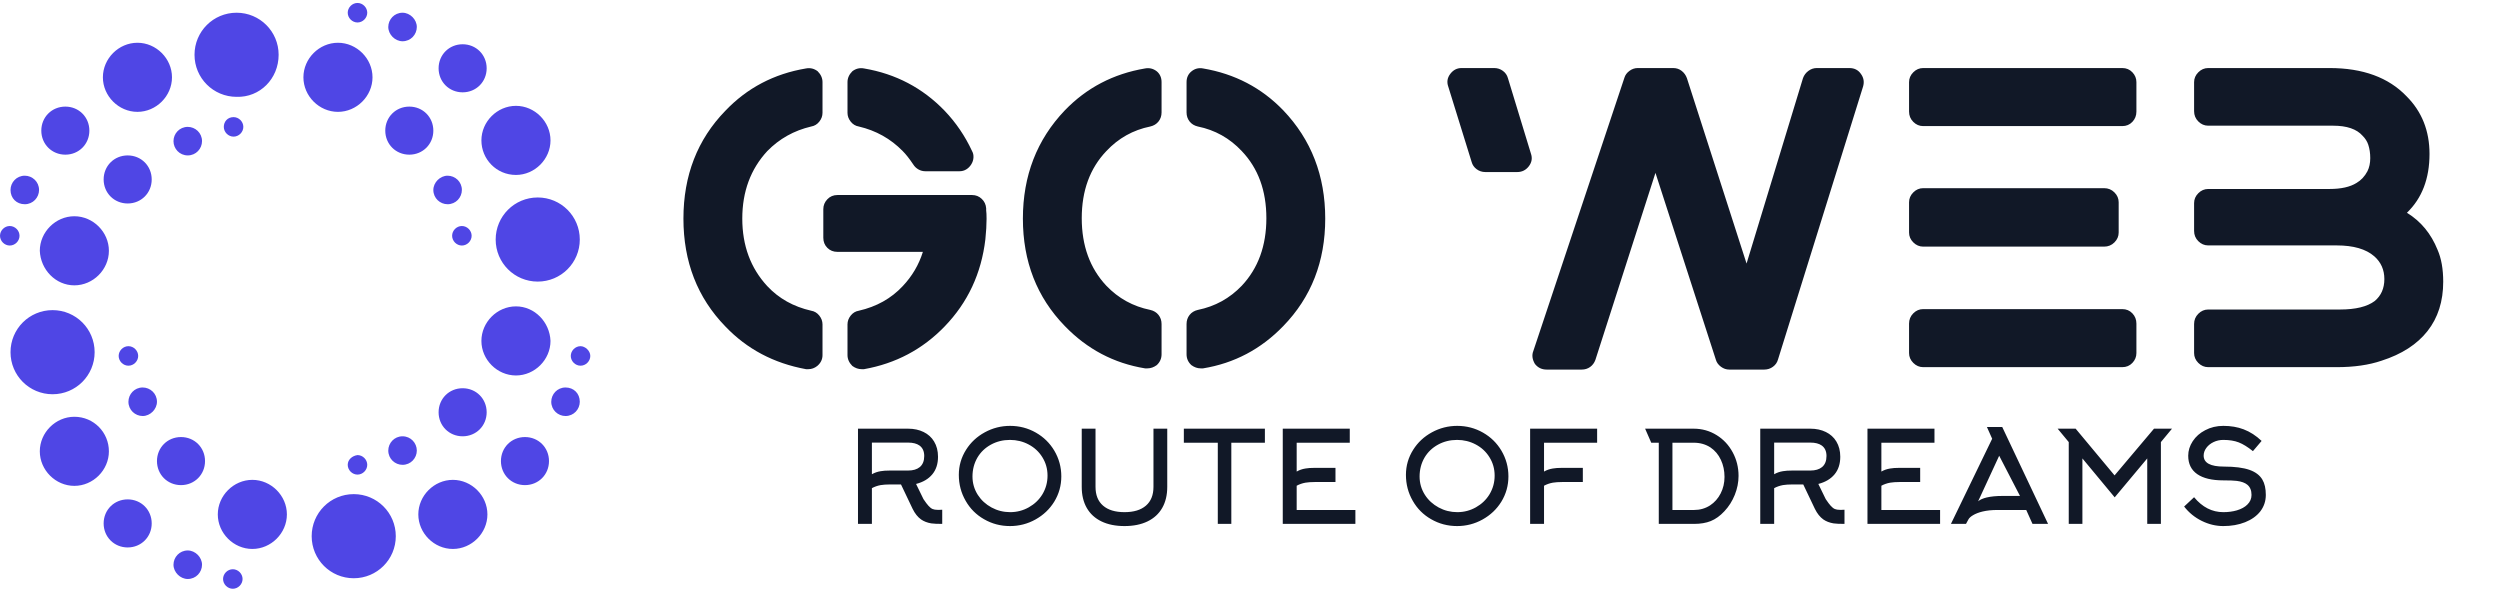 <svg width="845" height="200" viewBox="0 0 845 200" fill="none" xmlns="http://www.w3.org/2000/svg">
<path d="M46.454 37.808C52.8 37.808 58.131 32.477 58.131 26.131C58.131 19.785 52.8 14.454 46.454 14.454C40.108 14.454 34.777 19.785 34.777 26.131C34.777 32.477 40.108 37.808 46.454 37.808ZM40.108 120.308C40.108 122.084 41.631 123.608 43.408 123.608C45.185 123.608 46.708 122.084 46.708 120.308C46.708 118.531 45.185 117.008 43.408 117.008C41.631 117.008 40.108 118.531 40.108 120.308ZM63.462 52.531C66.254 52.531 68.284 50.246 68.284 47.708C68.284 44.915 66 42.885 63.462 42.885C60.669 42.885 58.638 45.169 58.638 47.708C58.638 50.246 60.669 52.531 63.462 52.531ZM25.131 96.446C31.477 96.446 36.808 91.115 36.808 84.769C36.808 78.423 31.477 73.092 25.131 73.092C18.785 73.092 13.454 78.423 13.454 84.769C13.708 91.115 18.785 96.446 25.131 96.446ZM8.377 69.031C11.169 69.031 13.2 66.746 13.2 64.208C13.2 61.415 10.915 59.385 8.377 59.385C5.585 59.385 3.554 61.669 3.554 64.208C3.554 67 5.585 69.031 8.377 69.031ZM6.6 79.692C6.6 77.915 5.077 76.392 3.3 76.392C1.523 76.392 0 77.915 0 79.692C0 81.469 1.523 82.992 3.3 82.992C5.077 82.992 6.6 81.469 6.6 79.692ZM22.085 52.277C26.654 52.277 30.208 48.723 30.208 44.154C30.208 39.585 26.654 36.031 22.085 36.031C17.515 36.031 13.961 39.585 13.961 44.154C13.961 48.723 17.515 52.277 22.085 52.277ZM120.831 7.6C122.608 7.6 124.131 6.077 124.131 4.3C124.131 2.523 122.608 1 120.831 1C119.054 1 117.531 2.523 117.531 4.3C117.531 6.077 119.054 7.6 120.831 7.6ZM31.985 119.038C31.985 111.169 25.638 104.823 17.769 104.823C9.9 104.823 3.554 111.169 3.554 119.038C3.554 126.908 9.9 133.254 17.769 133.254C25.638 133.254 31.985 126.908 31.985 119.038ZM174.392 59.131C180.738 59.131 186.069 53.8 186.069 47.454C186.069 41.108 180.738 35.777 174.392 35.777C168.046 35.777 162.715 41.108 162.715 47.454C162.715 53.8 167.792 59.131 174.392 59.131ZM148.246 139.346C148.246 143.915 151.8 147.469 156.369 147.469C160.938 147.469 164.492 143.915 164.492 139.346C164.492 134.777 160.938 131.223 156.369 131.223C151.8 131.223 148.246 134.777 148.246 139.346ZM156.369 31.208C160.938 31.208 164.492 27.654 164.492 23.085C164.492 18.515 160.938 14.961 156.369 14.961C151.8 14.961 148.246 18.515 148.246 23.085C148.246 27.654 151.8 31.208 156.369 31.208ZM138.346 52.277C142.915 52.277 146.469 48.723 146.469 44.154C146.469 39.585 142.915 36.031 138.346 36.031C133.777 36.031 130.223 39.585 130.223 44.154C130.223 48.723 133.777 52.277 138.346 52.277ZM167.538 80.961C167.538 88.831 173.884 95.177 181.754 95.177C189.623 95.177 195.969 88.831 195.969 80.961C195.969 73.092 189.623 66.746 181.754 66.746C173.884 66.746 167.538 73.092 167.538 80.961ZM159.415 79.692C159.415 77.915 157.892 76.392 156.115 76.392C154.338 76.392 152.815 77.915 152.815 79.692C152.815 81.469 154.338 82.992 156.115 82.992C157.892 82.992 159.415 81.469 159.415 79.692ZM136.061 13.946C138.854 13.946 140.884 11.662 140.884 9.123C140.884 6.585 138.6 4.3 136.061 4.3C133.269 4.3 131.238 6.585 131.238 9.123C131.238 11.662 133.523 13.946 136.061 13.946ZM151.292 69.031C154.084 69.031 156.115 66.746 156.115 64.208C156.115 61.415 153.831 59.385 151.292 59.385C148.754 59.385 146.469 61.669 146.469 64.208C146.469 67 148.754 69.031 151.292 69.031ZM51.277 60.654C51.277 56.084 47.723 52.531 43.154 52.531C38.585 52.531 35.031 56.084 35.031 60.654C35.031 65.223 38.585 68.777 43.154 68.777C47.723 68.777 51.277 65.223 51.277 60.654ZM136.061 147.469C133.269 147.469 131.238 149.754 131.238 152.292C131.238 155.084 133.523 157.115 136.061 157.115C138.854 157.115 140.884 154.831 140.884 152.292C140.884 149.754 138.854 147.469 136.061 147.469ZM119.561 167.015C111.692 167.015 105.346 173.361 105.346 181.231C105.346 189.1 111.692 195.446 119.561 195.446C127.431 195.446 133.777 189.1 133.777 181.231C133.777 173.361 127.431 167.015 119.561 167.015ZM153.069 162.192C146.723 162.192 141.392 167.523 141.392 173.869C141.392 180.215 146.723 185.546 153.069 185.546C159.415 185.546 164.746 180.215 164.746 173.869C164.746 167.523 159.415 162.192 153.069 162.192ZM117.531 157.115C117.531 158.892 119.054 160.415 120.831 160.415C122.608 160.415 124.131 158.892 124.131 157.115C124.131 155.338 122.608 153.815 120.831 153.815C119.054 154.069 117.531 155.338 117.531 157.115ZM196.223 117.008C194.446 117.008 192.923 118.531 192.923 120.308C192.923 122.084 194.446 123.608 196.223 123.608C198 123.608 199.523 122.084 199.523 120.308C199.523 118.531 197.746 117.008 196.223 117.008ZM191.146 130.969C188.354 130.969 186.323 133.254 186.323 135.792C186.323 138.584 188.607 140.615 191.146 140.615C193.938 140.615 195.969 138.331 195.969 135.792C195.969 133 193.938 130.969 191.146 130.969ZM114.231 37.808C120.577 37.808 125.908 32.477 125.908 26.131C125.908 19.785 120.577 14.454 114.231 14.454C107.884 14.454 102.554 19.785 102.554 26.131C102.554 32.477 107.884 37.808 114.231 37.808ZM174.392 103.554C168.046 103.554 162.715 108.884 162.715 115.231C162.715 121.577 168.046 126.908 174.392 126.908C180.738 126.908 186.069 121.577 186.069 115.231C185.815 108.884 180.738 103.554 174.392 103.554ZM25.131 140.869C18.785 140.869 13.454 146.2 13.454 152.546C13.454 158.892 18.785 164.223 25.131 164.223C31.477 164.223 36.808 158.892 36.808 152.546C36.808 146.2 31.731 140.869 25.131 140.869ZM177.438 147.723C172.869 147.723 169.315 151.277 169.315 155.846C169.315 160.415 172.869 163.969 177.438 163.969C182.007 163.969 185.561 160.415 185.561 155.846C185.561 151.277 182.007 147.723 177.438 147.723ZM48.231 130.969C45.438 130.969 43.408 133.254 43.408 135.792C43.408 138.584 45.692 140.615 48.231 140.615C50.769 140.615 53.054 138.331 53.054 135.792C53.054 133 50.769 130.969 48.231 130.969ZM61.177 147.723C56.608 147.723 53.054 151.277 53.054 155.846C53.054 160.415 56.608 163.969 61.177 163.969C65.746 163.969 69.3 160.415 69.3 155.846C69.3 151.277 65.746 147.723 61.177 147.723ZM63.462 186.054C60.669 186.054 58.638 188.338 58.638 190.877C58.638 193.415 60.923 195.7 63.462 195.7C66.254 195.7 68.284 193.415 68.284 190.877C68.284 188.338 66 186.054 63.462 186.054ZM43.154 168.792C38.585 168.792 35.031 172.346 35.031 176.915C35.031 181.484 38.585 185.038 43.154 185.038C47.723 185.038 51.277 181.484 51.277 176.915C51.277 172.346 47.723 168.792 43.154 168.792ZM75.646 42.885C75.646 44.661 77.169 46.185 78.946 46.185C80.723 46.185 82.246 44.661 82.246 42.885C82.246 41.108 80.723 39.585 78.946 39.585C76.915 39.585 75.646 41.108 75.646 42.885ZM94.177 18.515C94.177 10.646 87.831 4.3 79.961 4.3C72.092 4.3 65.746 10.646 65.746 18.515C65.746 26.385 72.092 32.731 79.961 32.731C87.831 32.985 94.177 26.638 94.177 18.515ZM78.692 192.4C76.915 192.4 75.392 193.923 75.392 195.7C75.392 197.477 76.915 199 78.692 199C80.469 199 81.992 197.477 81.992 195.7C81.992 193.923 80.469 192.4 78.692 192.4ZM85.292 162.192C78.946 162.192 73.615 167.523 73.615 173.869C73.615 180.215 78.946 185.546 85.292 185.546C91.638 185.546 96.969 180.215 96.969 173.869C96.969 167.523 91.638 162.192 85.292 162.192Z" fill="#4F46E5"/>
<path d="M290.27 42.757C289.18 42.575 288.271 42.03 287.544 41.121C286.818 40.213 286.454 39.214 286.454 38.124V27.769C286.454 26.406 286.999 25.18 288.089 24.09C289.27 23.182 290.587 22.864 292.041 23.136C302.759 24.953 311.843 29.722 319.291 37.443C323.106 41.439 326.195 45.981 328.556 51.068C328.92 51.704 329.079 52.43 329.033 53.248C328.988 54.065 328.738 54.837 328.284 55.564C327.83 56.291 327.262 56.859 326.581 57.267C325.899 57.676 325.15 57.88 324.332 57.88H312.751C311.934 57.88 311.161 57.676 310.435 57.267C309.708 56.859 309.118 56.291 308.664 55.564C307.392 53.657 306.211 52.158 305.121 51.068C301.033 46.889 296.083 44.119 290.27 42.757ZM276.372 24.09C277.462 25.18 278.007 26.406 278.007 27.769V38.124C278.007 39.214 277.644 40.213 276.917 41.121C276.19 42.03 275.282 42.575 274.192 42.757C268.378 44.119 263.428 46.889 259.34 51.068C253.709 57.154 250.893 64.761 250.893 73.89C250.893 83.019 253.709 90.626 259.34 96.712C263.246 100.891 268.197 103.661 274.192 105.024C275.282 105.205 276.19 105.75 276.917 106.659C277.644 107.567 278.007 108.566 278.007 109.656V120.011C278.007 121.465 277.416 122.691 276.236 123.69C275.327 124.417 274.328 124.78 273.238 124.78H272.421C261.52 122.782 252.437 117.967 245.17 110.337C235.723 100.618 231 88.469 231 73.89C231 59.311 235.723 47.162 245.17 37.443C252.528 29.722 261.611 24.953 272.421 23.136C273.874 22.864 275.191 23.182 276.372 24.09ZM333.325 71.097C333.416 71.733 333.461 72.686 333.461 73.958C333.461 75.957 333.325 78.273 333.053 80.907C331.69 92.443 327.103 102.253 319.291 110.337C311.843 118.058 302.759 122.873 292.041 124.78H291.223C290.133 124.78 289.089 124.417 288.089 123.69C286.999 122.6 286.454 121.374 286.454 120.011V109.656C286.454 108.566 286.818 107.567 287.544 106.659C288.271 105.75 289.18 105.205 290.27 105.024C296.265 103.661 301.215 100.891 305.121 96.712C308.3 93.351 310.571 89.491 311.934 85.131H283.048C281.686 85.131 280.55 84.677 279.642 83.768C278.734 82.86 278.279 81.725 278.279 80.362V70.688C278.279 69.416 278.734 68.304 279.642 67.35C280.55 66.396 281.686 65.919 283.048 65.919H328.556C329.828 65.919 330.918 66.351 331.826 67.214C332.735 68.077 333.234 69.144 333.325 70.416V71.097ZM390.973 24.09C392.063 24.998 392.608 26.225 392.608 27.769V37.988C392.608 39.169 392.268 40.19 391.586 41.053C390.905 41.916 389.974 42.484 388.793 42.757C382.98 43.937 378.029 46.708 373.942 51.068C368.401 56.881 365.63 64.443 365.63 73.754C365.63 83.064 368.401 90.672 373.942 96.576C378.029 100.845 382.98 103.57 388.793 104.751C389.974 105.024 390.905 105.591 391.586 106.454C392.268 107.317 392.608 108.339 392.608 109.52V119.739C392.608 121.192 392.063 122.418 390.973 123.418C389.974 124.144 388.929 124.508 387.839 124.508H387.022C376.485 122.782 367.447 118.013 359.908 110.201C350.461 100.482 345.738 88.378 345.738 73.89C345.738 59.402 350.461 47.207 359.908 37.306C367.265 29.676 376.303 24.953 387.022 23.136C388.475 22.864 389.792 23.182 390.973 24.09ZM433.756 37.306C443.203 47.207 447.926 59.402 447.926 73.89C447.926 88.378 443.203 100.482 433.756 110.201C426.217 118.013 417.179 122.782 406.642 124.508H405.825C404.735 124.508 403.69 124.144 402.691 123.418C401.601 122.418 401.056 121.192 401.056 119.739V109.52C401.056 108.339 401.396 107.317 402.078 106.454C402.759 105.591 403.69 105.024 404.871 104.751C410.684 103.57 415.635 100.845 419.722 96.576C425.263 90.672 428.034 83.064 428.034 73.754C428.034 64.443 425.263 56.881 419.722 51.068C415.635 46.708 410.684 43.937 404.871 42.757C403.69 42.484 402.759 41.916 402.078 41.053C401.396 40.19 401.056 39.169 401.056 37.988V27.769C401.056 26.225 401.624 24.998 402.759 24.09C403.894 23.182 405.189 22.864 406.642 23.136C417.361 24.953 426.399 29.676 433.756 37.306ZM629.032 25.044C629.941 26.316 630.168 27.723 629.714 29.268L600.964 121.51C600.692 122.509 600.124 123.327 599.261 123.963C598.398 124.598 597.422 124.916 596.332 124.916H584.478C583.479 124.916 582.548 124.598 581.685 123.963C580.822 123.327 580.254 122.555 579.982 121.646L559.544 58.425L539.242 121.646C538.879 122.645 538.289 123.44 537.471 124.031C536.654 124.621 535.7 124.916 534.61 124.916H522.756C521.121 124.916 519.804 124.28 518.805 123.009C517.896 121.465 517.715 120.011 518.26 118.649L549.053 26.27C549.325 25.362 549.893 24.59 550.756 23.954C551.619 23.318 552.55 23 553.549 23H565.539C566.629 23 567.583 23.318 568.4 23.954C569.218 24.59 569.808 25.407 570.172 26.406L590.337 89.082L609.412 26.406C609.775 25.407 610.389 24.59 611.251 23.954C612.114 23.318 613.045 23 614.045 23H625.081C626.807 23 628.124 23.681 629.032 25.044ZM509.676 26.406L517.442 51.885C517.987 53.43 517.76 54.86 516.761 56.177C515.762 57.494 514.445 58.153 512.81 58.153H502.046C500.956 58.153 499.979 57.835 499.116 57.199C498.253 56.563 497.686 55.746 497.413 54.747L489.511 29.268C488.966 27.723 489.193 26.293 490.192 24.976C491.191 23.659 492.463 23 494.007 23H505.043C506.133 23 507.11 23.318 507.973 23.954C508.836 24.59 509.403 25.407 509.676 26.406ZM717.337 104.479C718.7 104.479 719.835 104.955 720.743 105.909C721.652 106.863 722.106 108.021 722.106 109.384V119.33C722.106 120.602 721.652 121.714 720.743 122.668C719.835 123.622 718.7 124.099 717.337 124.099H650.029C648.757 124.099 647.644 123.622 646.691 122.668C645.737 121.714 645.26 120.602 645.26 119.33V109.384C645.26 108.021 645.737 106.863 646.691 105.909C647.644 104.955 648.757 104.479 650.029 104.479H717.337ZM650.029 83.359C648.757 83.359 647.644 82.883 646.691 81.929C645.737 80.975 645.26 79.862 645.26 78.591V68.372C645.26 67.1 645.737 65.987 646.691 65.034C647.644 64.08 648.757 63.603 650.029 63.603H711.206C712.568 63.603 713.726 64.08 714.68 65.034C715.634 65.987 716.111 67.1 716.111 68.372V78.591C716.111 79.862 715.634 80.975 714.68 81.929C713.726 82.883 712.568 83.359 711.206 83.359H650.029ZM717.337 23C718.7 23 719.835 23.477 720.743 24.431C721.652 25.384 722.106 26.497 722.106 27.769V37.715C722.106 39.078 721.652 40.236 720.743 41.19C719.835 42.143 718.7 42.62 717.337 42.62H650.029C648.757 42.62 647.644 42.143 646.691 41.19C645.737 40.236 645.26 39.078 645.26 37.715V27.769C645.26 26.497 645.737 25.384 646.691 24.431C647.644 23.477 648.757 23 650.029 23H717.337ZM813.545 71.914C818.268 74.821 821.72 78.999 823.9 84.45C825.171 87.356 825.807 90.944 825.807 95.213C825.807 101.844 824.036 107.408 820.493 111.904C816.951 116.401 811.773 119.739 804.961 121.919C800.691 123.372 795.65 124.099 789.837 124.099H746.372C745.101 124.099 743.988 123.622 743.034 122.668C742.08 121.714 741.604 120.602 741.604 119.33V109.52C741.604 108.157 742.08 106.999 743.034 106.045C743.988 105.092 745.101 104.615 746.372 104.615H790.927C796.195 104.615 800.101 103.661 802.644 101.754C804.824 99.937 805.914 97.462 805.914 94.328C805.914 91.194 804.779 88.628 802.508 86.63C799.692 84.177 795.468 82.951 789.837 82.951H746.372C745.101 82.951 743.988 82.474 743.034 81.52C742.08 80.566 741.604 79.408 741.604 78.046V68.644C741.604 67.373 742.08 66.26 743.034 65.306C743.988 64.352 745.101 63.876 746.372 63.876H787.384C791.29 63.876 794.333 63.194 796.513 61.832C798.057 60.923 799.284 59.606 800.192 57.88C800.828 56.609 801.146 55.133 801.146 53.452C801.146 51.772 800.919 50.25 800.464 48.888C800.101 47.798 799.465 46.799 798.557 45.89C796.558 43.619 793.243 42.484 788.61 42.484H746.372C745.101 42.484 743.988 42.007 743.034 41.053C742.08 40.1 741.604 38.941 741.604 37.579V27.769C741.604 26.497 742.08 25.384 743.034 24.431C743.988 23.477 745.101 23 746.372 23H787.384C798.648 23 807.322 26.179 813.408 32.538C818.586 37.715 821.175 44.21 821.175 52.022C821.175 60.378 818.631 67.009 813.545 71.914Z" fill="#111827"/>
<path d="M294.702 149.596V160.294C295.594 159.777 296.586 159.432 297.679 159.259C298.484 159.115 299.52 159.043 300.785 159.043H306.911C308.608 159.043 309.931 158.655 310.88 157.879C311.887 157.045 312.39 155.793 312.39 154.125C312.39 152.543 311.858 151.364 310.794 150.588C309.874 149.926 308.579 149.596 306.911 149.596H294.702ZM308.464 171.986L304.539 163.746H300.785C299.606 163.746 298.571 163.818 297.679 163.961C296.586 164.163 295.594 164.508 294.702 164.997V177.076H290V144.893H306.911C308.896 144.893 310.65 145.267 312.174 146.015C313.699 146.763 314.878 147.827 315.712 149.207C316.604 150.674 317.049 152.4 317.049 154.384C317.049 156.8 316.402 158.785 315.108 160.338C313.814 161.891 311.988 162.969 309.629 163.573L312.131 168.707C312.85 169.771 313.411 170.519 313.814 170.95C314.303 171.497 314.77 171.863 315.216 172.05C315.662 172.237 316.244 172.331 316.963 172.331H317.438L318.473 172.288V177.076C316.805 177.076 315.568 177.019 314.763 176.904C313.411 176.674 312.261 176.228 311.312 175.566C310.19 174.761 309.241 173.568 308.464 171.986ZM354.064 160.769C354.064 158.468 353.475 156.383 352.296 154.514C351.174 152.702 349.642 151.278 347.701 150.243C345.76 149.207 343.653 148.69 341.381 148.69C339.023 148.69 336.873 149.222 334.931 150.286C332.99 151.35 331.473 152.802 330.38 154.643C329.258 156.57 328.698 158.713 328.698 161.071C328.698 163.314 329.301 165.385 330.509 167.283C331.66 169.066 333.206 170.483 335.147 171.533C337.088 172.582 339.188 173.107 341.446 173.107C343.703 173.107 345.803 172.561 347.744 171.468C349.686 170.375 351.217 168.908 352.339 167.068C353.489 165.141 354.064 163.041 354.064 160.769ZM358.724 161.028C358.724 164.134 357.918 166.996 356.308 169.613C354.755 172.115 352.648 174.107 349.988 175.588C347.327 177.069 344.458 177.81 341.381 177.81C338.189 177.81 335.255 177.033 332.58 175.48C329.963 173.985 327.907 171.928 326.411 169.311C324.858 166.636 324.081 163.703 324.081 160.51C324.081 157.433 324.901 154.6 326.54 152.011C328.094 149.538 330.2 147.575 332.861 146.123C335.521 144.67 338.375 143.944 341.424 143.944C344.559 143.944 347.464 144.706 350.139 146.231C352.756 147.726 354.827 149.754 356.351 152.313C357.933 154.988 358.724 157.893 358.724 161.028ZM380.078 177.81C377.059 177.81 374.463 177.285 372.292 176.235C370.12 175.185 368.466 173.668 367.33 171.684C366.194 169.699 365.626 167.326 365.626 164.565V144.893H370.285V164.565C370.285 167.326 371.134 169.44 372.831 170.907C374.528 172.374 376.944 173.107 380.078 173.107C383.213 173.107 385.629 172.374 387.326 170.907C389.023 169.44 389.872 167.326 389.872 164.565V144.893H394.531V164.565C394.531 167.326 393.963 169.699 392.827 171.684C391.691 173.668 390.037 175.185 387.865 176.235C385.694 177.285 383.098 177.81 380.078 177.81ZM427.534 149.639H416.188V177.076H411.615V149.639H400.139V144.893H427.534V149.639ZM438.276 164.177V172.374H458.121V177.076H433.573V144.893H456.222V149.639H438.276V159.389C439.167 158.871 440.16 158.526 441.253 158.353C442.058 158.209 443.093 158.137 444.359 158.137H451.391V162.926H444.359C443.179 162.926 442.144 162.998 441.253 163.142C440.16 163.343 439.167 163.688 438.276 164.177ZM505.188 160.769C505.188 158.468 504.598 156.383 503.419 154.514C502.297 152.702 500.766 151.278 498.824 150.243C496.883 149.207 494.776 148.69 492.504 148.69C490.146 148.69 487.996 149.222 486.054 150.286C484.113 151.35 482.596 152.802 481.503 154.643C480.381 156.57 479.821 158.713 479.821 161.071C479.821 163.314 480.425 165.385 481.633 167.283C482.783 169.066 484.329 170.483 486.27 171.533C488.212 172.582 490.311 173.107 492.569 173.107C494.827 173.107 496.926 172.561 498.867 171.468C500.809 170.375 502.34 168.908 503.462 167.068C504.612 165.141 505.188 163.041 505.188 160.769ZM509.847 161.028C509.847 164.134 509.041 166.996 507.431 169.613C505.878 172.115 503.771 174.107 501.111 175.588C498.45 177.069 495.581 177.81 492.504 177.81C489.312 177.81 486.378 177.033 483.703 175.48C481.086 173.985 479.03 171.928 477.534 169.311C475.981 166.636 475.205 163.703 475.205 160.51C475.205 157.433 476.024 154.6 477.664 152.011C479.217 149.538 481.323 147.575 483.984 146.123C486.644 144.67 489.499 143.944 492.547 143.944C495.682 143.944 498.587 144.706 501.262 146.231C503.879 147.726 505.95 149.754 507.474 152.313C509.056 154.988 509.847 157.893 509.847 161.028ZM521.883 164.177V177.076H517.181V144.893H539.83V149.639H521.883V159.389C522.775 158.871 523.767 158.526 524.86 158.353C525.665 158.209 526.701 158.137 527.966 158.137H534.998V162.926H527.966C526.787 162.926 525.751 162.998 524.86 163.142C523.767 163.343 522.775 163.688 521.883 164.177ZM565.283 149.639V172.374H572.574C574.587 172.374 576.399 171.856 578.01 170.821C579.534 169.814 580.728 168.463 581.59 166.766C582.453 165.069 582.885 163.214 582.885 161.2C582.885 159.101 582.475 157.174 581.655 155.42C580.835 153.665 579.663 152.27 578.139 151.235C576.5 150.171 574.616 149.639 572.488 149.639H565.283ZM558.122 149.639L556.051 144.893H572.444C575.292 144.893 577.895 145.627 580.253 147.093C582.525 148.503 584.323 150.43 585.646 152.874C586.969 155.319 587.63 157.979 587.63 160.855C587.63 163.012 587.206 165.148 586.357 167.262C585.509 169.376 584.337 171.224 582.841 172.805C581.403 174.358 579.865 175.466 578.225 176.127C576.644 176.76 574.76 177.076 572.574 177.076H560.667V149.639H558.122ZM599.666 149.596V160.294C600.558 159.777 601.55 159.432 602.643 159.259C603.448 159.115 604.484 159.043 605.749 159.043H611.875C613.572 159.043 614.895 158.655 615.844 157.879C616.851 157.045 617.354 155.793 617.354 154.125C617.354 152.543 616.822 151.364 615.758 150.588C614.838 149.926 613.543 149.596 611.875 149.596H599.666ZM613.428 171.986L609.503 163.746H605.749C604.57 163.746 603.535 163.818 602.643 163.961C601.55 164.163 600.558 164.508 599.666 164.997V177.076H594.964V144.893H611.875C613.86 144.893 615.614 145.267 617.139 146.015C618.663 146.763 619.842 147.827 620.676 149.207C621.568 150.674 622.013 152.4 622.013 154.384C622.013 156.8 621.366 158.785 620.072 160.338C618.778 161.891 616.952 162.969 614.593 163.573L617.095 168.707C617.814 169.771 618.375 170.519 618.778 170.95C619.267 171.497 619.734 171.863 620.18 172.05C620.626 172.237 621.208 172.331 621.927 172.331H622.402L623.437 172.288V177.076C621.769 177.076 620.532 177.019 619.727 176.904C618.375 176.674 617.225 176.228 616.276 175.566C615.154 174.761 614.205 173.568 613.428 171.986ZM635.905 164.177V172.374H655.75V177.076H631.203V144.893H653.852V149.639H635.905V159.389C636.796 158.871 637.789 158.526 638.882 158.353C639.687 158.209 640.722 158.137 641.988 158.137H649.02V162.926H641.988C640.809 162.926 639.773 162.998 638.882 163.142C637.789 163.343 636.796 163.688 635.905 164.177ZM673.351 148.301L671.583 144.332H676.759L692.247 177.076H686.984L684.87 172.374H675.077C673.236 172.374 671.583 172.547 670.116 172.892C668.822 173.208 667.743 173.625 666.88 174.143C666.104 174.603 665.586 175.077 665.327 175.566L664.507 177.076H659.417L673.351 148.301ZM676.803 167.628H682.756L675.724 154.039L668.606 169.44C669.239 168.894 670.202 168.463 671.496 168.146C672.963 167.801 674.732 167.628 676.803 167.628ZM725.768 154.945L714.767 168.103L703.852 154.945V177.076H699.236V149.423L695.483 144.893H701.566L714.724 160.683L728.054 144.893H734.137L730.384 149.423V177.076H725.768V154.945ZM765.846 167.283C765.846 169.383 765.213 171.252 763.948 172.892C762.711 174.445 761.007 175.653 758.835 176.516C756.664 177.378 754.212 177.81 751.48 177.81C748.978 177.81 746.547 177.227 744.189 176.063C741.831 174.898 739.846 173.28 738.235 171.209L741.6 168.06C744.39 171.425 747.683 173.107 751.48 173.107C753.148 173.107 754.672 172.906 756.053 172.503C757.577 172.043 758.756 171.396 759.59 170.562C760.539 169.642 761.014 168.549 761.014 167.283C761.014 165.759 760.539 164.609 759.59 163.832C758.785 163.171 757.591 162.739 756.01 162.538C755.089 162.423 753.579 162.365 751.48 162.365C747.626 162.365 744.685 161.661 742.657 160.251C740.63 158.842 739.616 156.771 739.616 154.039C739.616 152.313 740.126 150.674 741.148 149.121C742.169 147.568 743.571 146.331 745.354 145.411C747.194 144.433 749.236 143.944 751.48 143.944C754.011 143.944 756.297 144.332 758.339 145.109C760.525 145.943 762.553 147.252 764.422 149.035L761.488 152.486C759.734 151.077 758.138 150.092 756.7 149.531C755.262 148.97 753.522 148.69 751.48 148.69C750.301 148.69 749.2 148.934 748.179 149.423C747.158 149.912 746.346 150.566 745.742 151.386C745.138 152.206 744.836 153.076 744.836 153.996C744.836 156.469 747.123 157.706 751.695 157.706C755.348 157.706 758.239 158.08 760.367 158.828C762.38 159.547 763.818 160.64 764.681 162.106C765.457 163.401 765.846 165.126 765.846 167.283Z" fill="#111827"/>
</svg>
